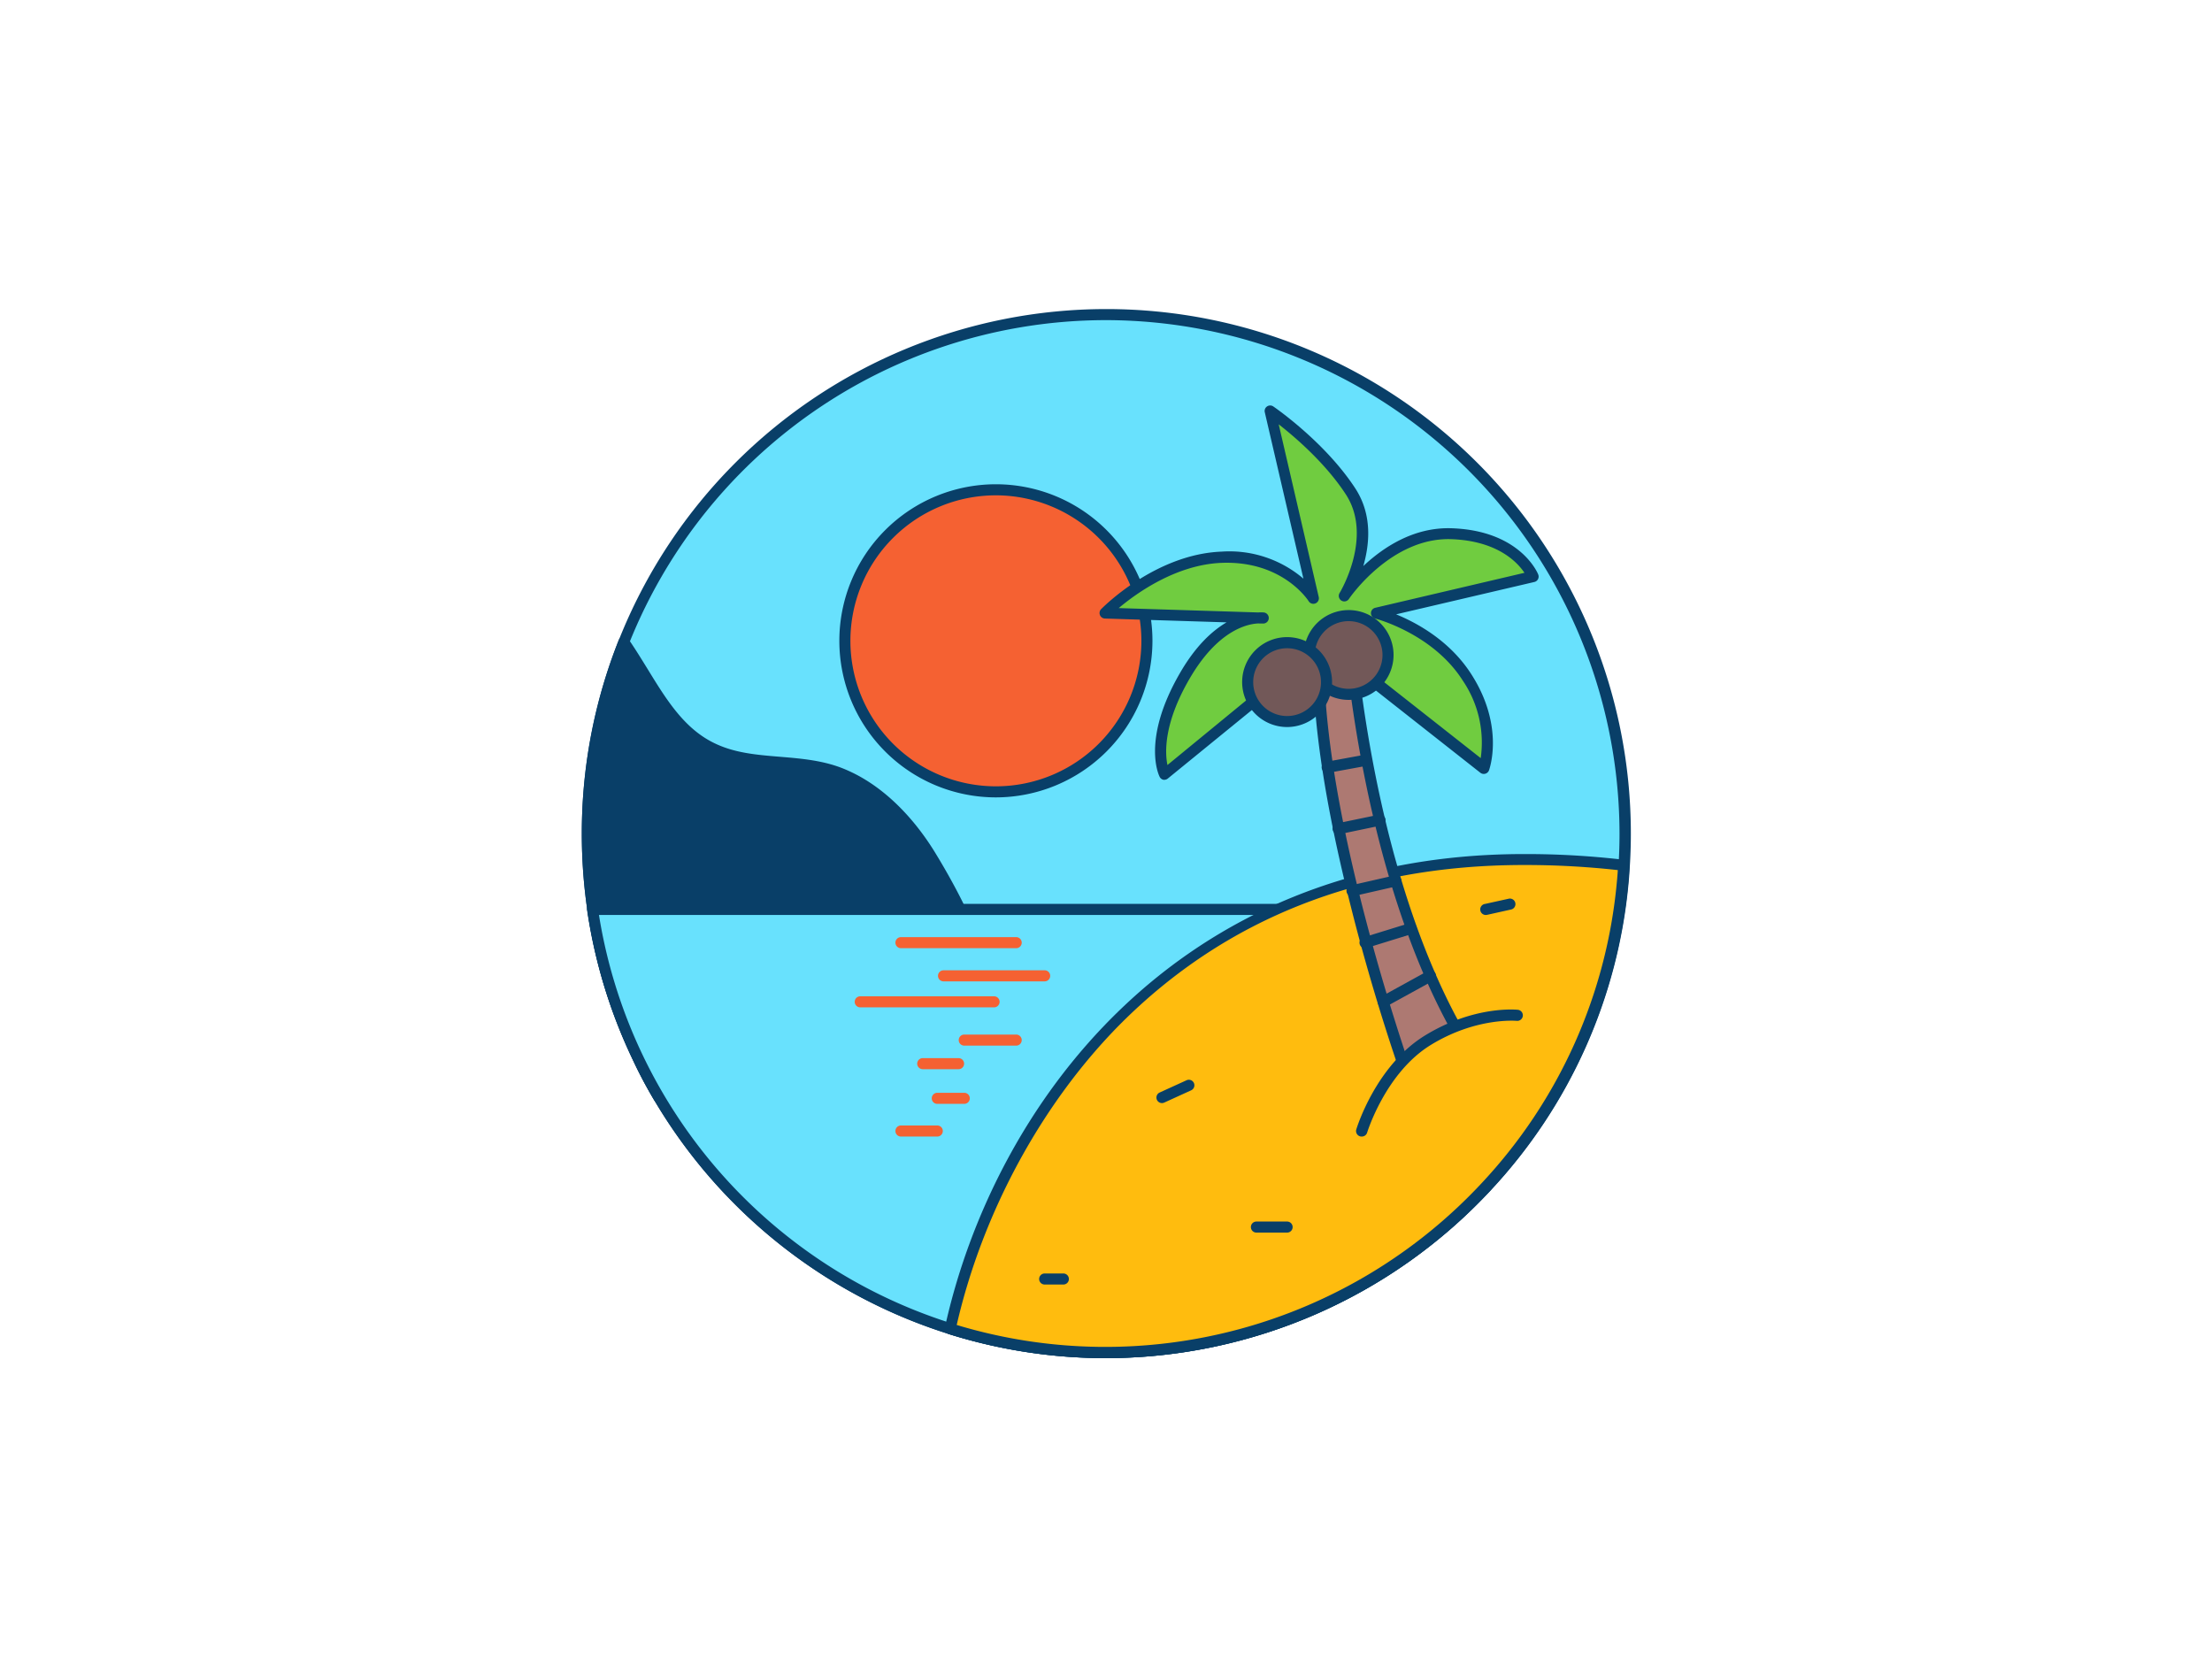 <svg xmlns="http://www.w3.org/2000/svg" viewBox="0 0 400 300" width="406" height="306" class="illustration styles_illustrationTablet__1DWOa"><g id="_546_summer_landscape_outline" data-name="#546_summer_landscape_outline"><path d="M293.85,150c0,1.93-.06,3.84-.18,5.74-.06,1-.13,2.07-.23,3.1a93.86,93.86,0,0,1-174.26,38.88c-1.45-2.44-2.79-5-4-7.54A93.86,93.86,0,1,1,293.85,150Z" fill="#68e1fd"></path><path d="M200,244.85a94.91,94.91,0,0,1-81.68-46.62c-1.46-2.45-2.82-5-4-7.62a94.12,94.12,0,0,1-8.11-26.75,95.42,95.42,0,0,1-1-13.86,94.85,94.85,0,0,1,189.7,0c0,1.94-.06,3.89-.18,5.8-.06,1-.13,2.09-.23,3.14a93.89,93.89,0,0,1-24.92,55.57A95.14,95.14,0,0,1,200,244.85Zm0-187.7a92.88,92.88,0,0,0-83.93,132.6c1.21,2.55,2.54,5.06,4,7.46a92.85,92.85,0,0,0,148,15.94,91.84,91.84,0,0,0,24.38-54.4c.1-1,.17-2,.23-3.07.12-1.87.18-3.78.18-5.68A93,93,0,0,0,200,57.15Z" fill="#093f68"></path><circle cx="180.09" cy="115.14" r="27.31" fill="#f56132"></circle><path d="M180.09,143.45a28.31,28.31,0,1,1,28.31-28.31A28.34,28.34,0,0,1,180.09,143.45Zm0-54.62a26.31,26.31,0,1,0,26.31,26.31A26.34,26.34,0,0,0,180.09,88.83Z" fill="#093f68"></path><path d="M171,192.51a235.13,235.13,0,0,1-51.77,5.21c-1.45-2.44-2.79-5-4-7.54a94,94,0,0,1-2.42-74.8c4.84,7,8.3,15.41,15.81,19.11s16.15,1.61,23.71,4.76a26.31,26.31,0,0,1,2.51,1.21c5.71,3.14,10.32,8.38,13.66,13.86C173.59,162.8,188.06,188.83,171,192.51Z" fill="#093f68"></path><path d="M121.63,198.73h-2.46a1,1,0,0,1-.85-.49c-1.46-2.45-2.82-5-4-7.62a94.12,94.12,0,0,1-8.11-26.75,95.42,95.42,0,0,1-1-13.86,94.18,94.18,0,0,1,6.67-35,1,1,0,0,1,.82-.62,1,1,0,0,1,.93.42c1.21,1.74,2.34,3.59,3.44,5.37,3.39,5.53,6.59,10.75,12,13.41,3.71,1.84,7.74,2.17,12,2.52,3.88.32,7.9.66,11.64,2.22a28.48,28.48,0,0,1,2.61,1.25c6.68,3.67,11.32,9.76,14,14.22,5.31,8.74,13.64,24.75,9.78,33.73-1.34,3.11-4,5.12-7.91,6h0A236.3,236.3,0,0,1,121.63,198.73Zm-1.88-2a234.3,234.3,0,0,0,51-5.19c3.28-.7,5.41-2.27,6.49-4.79,3.64-8.46-5.53-25.13-9.64-31.9-2.6-4.25-7-10.05-13.29-13.5a23.45,23.45,0,0,0-2.42-1.17c-3.45-1.44-7.13-1.74-11-2.06-4.27-.36-8.68-.72-12.73-2.72-5.92-2.92-9.43-8.64-12.82-14.16-.75-1.23-1.52-2.48-2.31-3.7a93,93,0,0,0,3.08,72.22C117.2,192.13,118.44,194.47,119.75,196.72Zm51.2-4.21h0Z" fill="#093f68"></path><path d="M107.15,163.71a93.85,93.85,0,0,0,161.64,50.12V163.71Z" fill="#68e1fd"></path><path d="M200,244.85a94.87,94.87,0,0,1-93.84-81,1,1,0,0,1,.23-.79,1,1,0,0,1,.76-.35H268.79a1,1,0,0,1,1,1v50.12a1,1,0,0,1-.27.68A95.14,95.14,0,0,1,200,244.85Zm-91.69-80.14a92.85,92.85,0,0,0,159.48,48.73V164.71Z" fill="#093f68"></path><path d="M183.76,170.72H162.92a1,1,0,0,1,0-2h20.84a1,1,0,0,1,0,2Z" fill="#f56132"></path><path d="M188.91,176.72H170.62a1,1,0,0,1,0-2h18.29a1,1,0,0,1,0,2Z" fill="#f56132"></path><path d="M179.76,181.42h-24.2a1,1,0,0,1,0-2h24.2a1,1,0,0,1,0,2Z" fill="#f56132"></path><path d="M171.84,239.55a93.9,93.9,0,0,0,121.6-80.71c.1-1,.17-2.06.23-3.1a151,151,0,0,0-18.11-1C209.65,154.7,179.67,203.94,171.84,239.55Z" fill="#ffbc0e"></path><path d="M200,244.85a94.72,94.72,0,0,1-28.46-4.35,1,1,0,0,1-.68-1.17c8.69-39.5,41.32-85.63,104.7-85.63a151.37,151.37,0,0,1,18.23,1.05,1,1,0,0,1,.88,1.05c-.06,1-.13,2.09-.23,3.14a93.89,93.89,0,0,1-24.92,55.57A95.14,95.14,0,0,1,200,244.85Zm-27-6a93,93,0,0,0,95-25.72,91.84,91.84,0,0,0,24.38-54.4c.07-.71.13-1.42.17-2.13a152.19,152.19,0,0,0-17.05-.92c-29.35,0-53.89,9.68-72.93,28.78C188.44,198.71,177.68,218.48,173,238.87Z" fill="#093f68"></path><path d="M183.76,188.34h-9.39a1,1,0,0,1,0-2h9.39a1,1,0,0,1,0,2Z" fill="#f56132"></path><path d="M173.34,192.6h-6.48a1,1,0,0,1,0-2h6.48a1,1,0,0,1,0,2Z" fill="#f56132"></path><path d="M254.59,194.13S235,139.5,239,109.93h4.78s2.25,45.9,20.83,77.43Z" fill="#ad7972"></path><path d="M254.59,195.13a1.15,1.15,0,0,1-.31,0,1,1,0,0,1-.63-.62c-.05-.14-5-13.9-9.32-31.1-5.88-23.16-8-41.18-6.37-53.57a1,1,0,0,1,1-.87h4.78a1,1,0,0,1,1,.95c0,.46,2.45,46,20.69,77a1,1,0,0,1-.3,1.34l-10,6.77A1,1,0,0,1,254.59,195.13Zm-14.76-84.2c-3.08,26.72,12.47,73.5,15.28,81.65l8.12-5.52c-16.61-28.84-20-69.42-20.44-76.13Z" fill="#093f68"></path><path d="M239.63,115.48l28.73,22.61s2.69-7.35-3-16.33-16.45-11.67-16.45-11.67l28.32-6.63s-3-7.3-14.64-7.75S243.14,107,243.14,107s6.51-10.55,1.13-18.85-14.59-14.59-14.59-14.59l7.85,33.89s-4.93-7.86-16.61-7.41-21.09,10.1-21.09,10.1l28.55.9s-7.46-1.12-14.19,10.55-3.59,17.73-3.59,17.73Z" fill="#70cc40"></path><path d="M210.6,140.27l-.2,0a1,1,0,0,1-.69-.52c-.14-.27-3.31-6.68,3.61-18.69,2.87-5,5.89-7.74,8.48-9.26l-22-.69a1,1,0,0,1-.68-1.7c.4-.4,9.84-9.94,21.78-10.4a20.6,20.6,0,0,1,14.8,4.89l-7-30.15a1,1,0,0,1,1.54-1c.38.26,9.43,6.5,14.87,14.87,3.06,4.73,2.57,10,1.42,14,3.54-3.33,9.12-7.12,16.1-6.83,12.18.46,15.4,8,15.53,8.36a1,1,0,0,1-.7,1.35l-25,5.85c3.77,1.54,9.83,4.82,13.71,11,5.88,9.29,3.2,16.89,3.09,17.2a1,1,0,0,1-.67.62,1,1,0,0,1-.89-.17l-28.1-22.12L211.23,140A1,1,0,0,1,210.6,140.27ZM227.48,112c-1.94.1-7.31,1.22-12.42,10.08-4.63,8-4.41,13.26-3.95,15.52L239,114.71a1,1,0,0,1,1.26,0l27.5,21.64a19.93,19.93,0,0,0-3.23-14c-5.4-8.52-15.75-11.21-15.86-11.24a1,1,0,0,1,0-1.94l27-6.33c-1.28-1.91-4.87-5.76-13.16-6.08-10.93-.42-18.5,10.68-18.57,10.79a1,1,0,0,1-1.69-1.07c.06-.1,6.11-10.12,1.14-17.79-3.65-5.62-9.15-10.35-12.16-12.7l7.24,31.23a1,1,0,0,1-1.82.76c-.19-.3-4.82-7.35-15.73-6.94-8.23.32-15.41,5.48-18.62,8.18l25.22.79a6.41,6.41,0,0,1,1,0,1,1,0,0,1-.18,2Z" fill="#093f68"></path><circle cx="243.89" cy="117.7" r="7.12" fill="#725858"></circle><path d="M243.89,125.82A8.12,8.12,0,1,1,252,117.7,8.13,8.13,0,0,1,243.89,125.82Zm0-14.24A6.12,6.12,0,1,0,250,117.7,6.13,6.13,0,0,0,243.89,111.58Z" fill="#093f68"></path><circle cx="232.76" cy="122.6" r="7.12" fill="#725858"></circle><path d="M232.75,130.73a8.13,8.13,0,1,1,8.13-8.13A8.14,8.14,0,0,1,232.75,130.73Zm0-14.25a6.13,6.13,0,1,0,6.13,6.12A6.13,6.13,0,0,0,232.75,116.48Z" fill="#093f68"></path><path d="M274.42,182.86s-7.51-.8-16.15,4.48-12,16.44-12,16.44" fill="#ffbc0e"></path><path d="M246.26,204.78a1,1,0,0,1-1-1.29c.15-.47,3.6-11.59,12.45-17s16.45-4.66,16.77-4.63a1,1,0,0,1-.21,2c-.07,0-7.3-.68-15.51,4.34S247.25,204,247.22,204.07A1,1,0,0,1,246.26,204.78Z" fill="#093f68"></path><path d="M174.37,198.87h-4.88a1,1,0,0,1,0-2h4.88a1,1,0,0,1,0,2Z" fill="#f56132"></path><path d="M169.49,204.78h-6.57a1,1,0,0,1,0-2h6.57a1,1,0,0,1,0,2Z" fill="#f56132"></path><path d="M210.12,198.73a1,1,0,0,1-.91-.58,1,1,0,0,1,.49-1.33l4.87-2.22a1,1,0,1,1,.83,1.82l-4.87,2.22A1,1,0,0,1,210.12,198.73Z" fill="#093f68"></path><path d="M232.75,222.15H227.2a1,1,0,0,1,0-2h5.55a1,1,0,0,1,0,2Z" fill="#093f68"></path><path d="M268.79,164.71a1,1,0,0,1-.22-2l4.22-.93a1,1,0,1,1,.44,1.95l-4.22.94Z" fill="#093f68"></path><path d="M192.29,231.54h-3.38a1,1,0,0,1,0-2h3.38a1,1,0,0,1,0,2Z" fill="#093f68"></path><path d="M240.09,139a1,1,0,0,1-.18-2l6.17-1.13a1,1,0,0,1,.36,2L240.27,139Z" fill="#093f68"></path><path d="M242.08,150.13a1,1,0,0,1-.2-2l7.38-1.53a1,1,0,1,1,.41,1.95l-7.38,1.54Z" fill="#093f68"></path><path d="M244.6,161.34a1,1,0,0,1-.22-2l7.81-1.78a1,1,0,0,1,1.2.76,1,1,0,0,1-.76,1.19l-7.8,1.78A.9.9,0,0,1,244.6,161.34Z" fill="#093f68"></path><path d="M247,170.72a1,1,0,0,1-.3-2l8.22-2.54a1,1,0,0,1,.59,1.91l-8.22,2.54A.93.93,0,0,1,247,170.72Z" fill="#093f68"></path><path d="M250.13,181.42a1,1,0,0,1-.88-.52,1,1,0,0,1,.4-1.36l8.52-4.69a1,1,0,1,1,1,1.75l-8.53,4.69A.94.94,0,0,1,250.13,181.42Z" fill="#093f68"></path></g></svg>